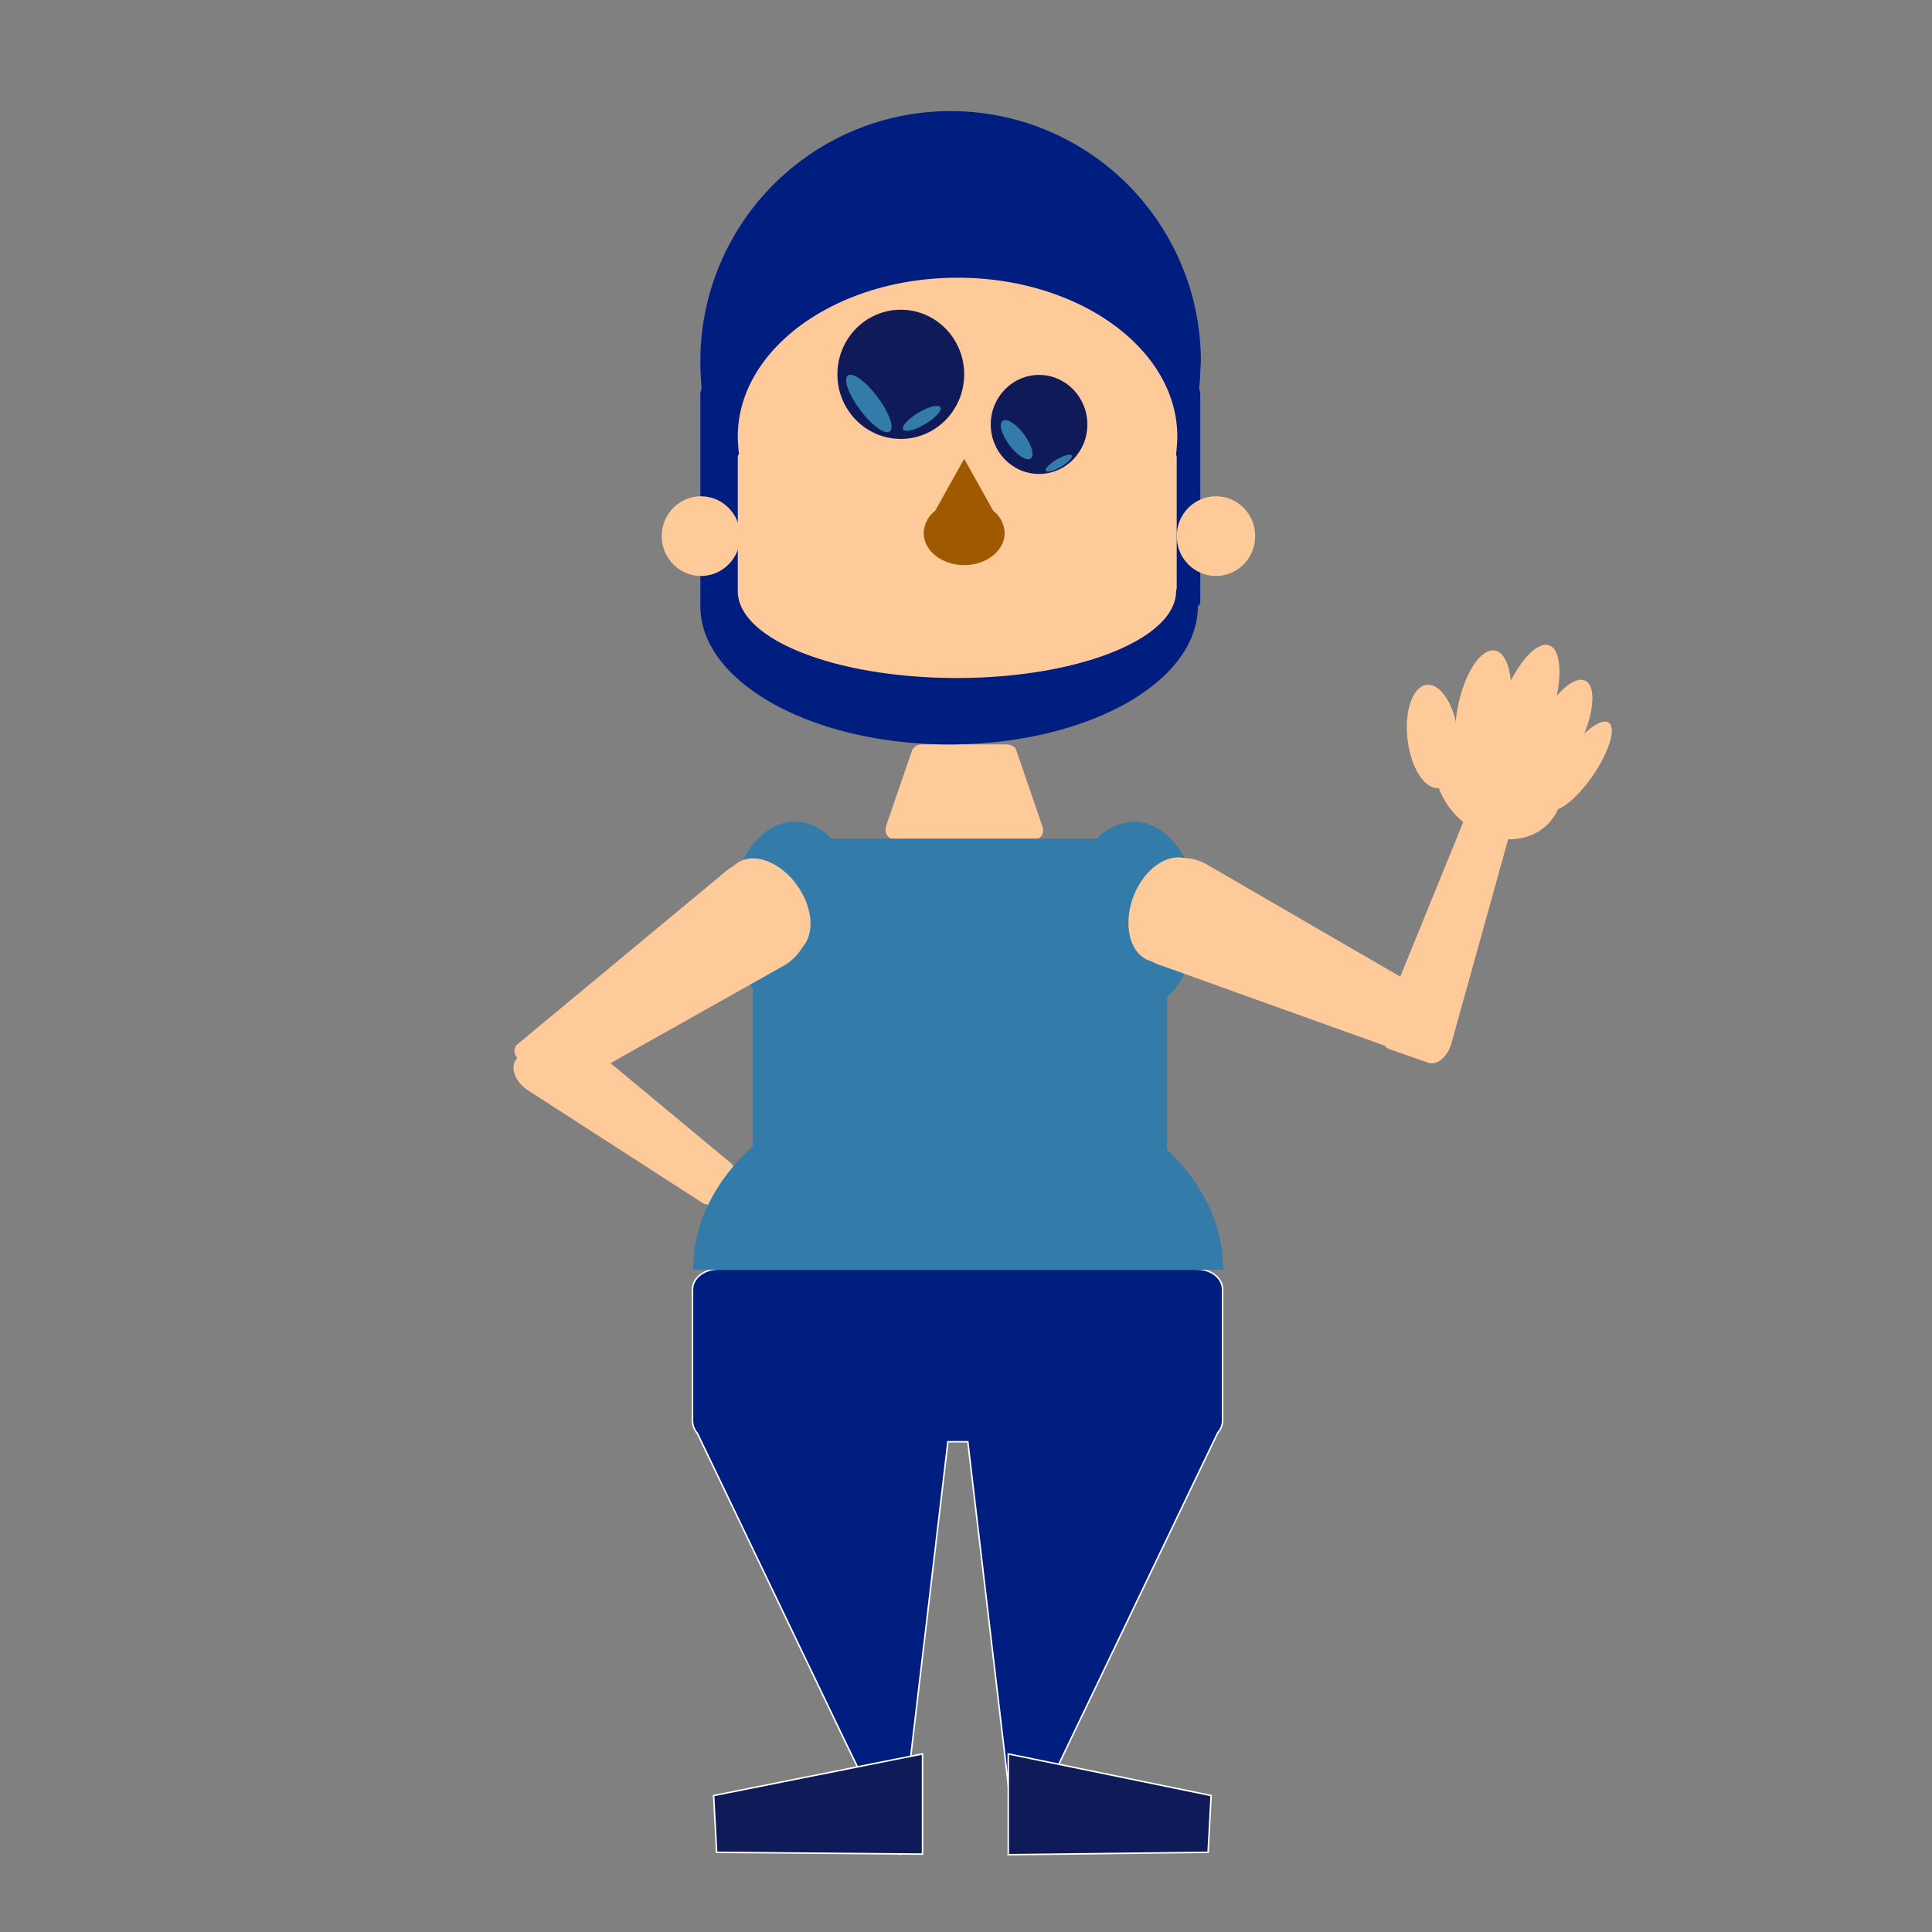 <svg id="Lag_1" data-name="Lag 1" xmlns="http://www.w3.org/2000/svg" width="320" height="320" viewBox="0 0 320 320"><rect x="0" y="0" width="320" height="320" fill="#808080" stroke="none"/><defs><style>.cls-1{fill:#ffca99;}.cls-2{fill:#337ba9;}.cls-3,.cls-6{fill:#001d80;}.cls-4{fill:#9f5a00;}.cls-5,.cls-7{fill:#0e1b58;}.cls-6,.cls-7{stroke:#fff;stroke-linecap:round;stroke-miterlimit:10;stroke-width:0.25px;}</style></defs><title>dreng</title><g id="Dreng"><path class="cls-1" d="M171.3,139H148.2c-1.2,0-1.8-1.1-1.4-2.3l4.3-12.5a1.77,1.77,0,0,1,1.6-.9h14c.7,0,1.5.4,1.6.9l4.3,12.5C173.1,137.9,172.5,139,171.3,139Z"/><path class="cls-2" d="M198.4,151.8c0-8.7-4.7-15.7-10.6-15.7a8.89,8.89,0,0,0-6.1,2.8h-44a8.31,8.31,0,0,0-6.1-2.8c-5.8,0-10.6,7-10.6,15.7a19.19,19.19,0,0,0,3.7,11.9v46.9a2.61,2.61,0,0,0,2.8,2.4h63a2.67,2.67,0,0,0,2.8-2.4V165.2C196.3,162.4,198.4,157.4,198.4,151.8Z"/><path class="cls-3" d="M198.8,99.6V65.2a2.35,2.35,0,0,0-.2-.8c.2-1.5.2-3.1.3-4.6a41.45,41.45,0,1,0-82.9.1c0,1.5.1,3,.2,4.5a2.35,2.35,0,0,0-.2.8v35.2c0,12.6,18.5,22.9,41.2,22.9s41.2-10.2,41.2-22.9h0A.91.91,0,0,0,198.8,99.6Z"/><path class="cls-1" d="M194.9,97.4V75.7c0-.2-.1-.3-.1-.5a28.25,28.25,0,0,0,.2-2.9C195,57.8,178.7,46,158.6,46s-36.4,11.8-36.4,26.3a28.25,28.25,0,0,0,.2,2.9.76.76,0,0,0-.2.5V97.9c0,8,16.2,14.4,36.3,14.4s36.3-6.5,36.3-14.4h0A4.33,4.33,0,0,0,194.9,97.4Z"/><path class="cls-4" d="M164.5,84.6l-2-3.6-2.8-5-2.8,5-2,3.6a4.84,4.84,0,0,0-1.9,3.7c0,2.9,3,5.3,6.7,5.3s6.7-2.4,6.7-5.3A4.84,4.84,0,0,0,164.5,84.6Z"/><ellipse class="cls-5" cx="172.1" cy="70.3" rx="8" ry="8.2"/><ellipse class="cls-5" cx="149.2" cy="62" rx="10.5" ry="10.7"/><ellipse class="cls-2" cx="152.68" cy="69.3" rx="3.6" ry="1.1" transform="translate(-13.99 87.6) rotate(-30.68)"/><ellipse class="cls-2" cx="143.9" cy="66.82" rx="1.8" ry="5.8" transform="translate(-11.3 99.74) rotate(-36.88)"/><ellipse class="cls-2" cx="175.38" cy="76.72" rx="2.5" ry="0.7" transform="translate(-14.69 99.49) rotate(-30.46)"/><ellipse class="cls-2" cx="168.39" cy="72.81" rx="1.5" ry="3.9" transform="translate(-10.05 115.42) rotate(-36.81)"/><ellipse class="cls-1" cx="116.1" cy="88.8" rx="6.5" ry="6.6"/><ellipse class="cls-1" cx="201.4" cy="88.8" rx="6.5" ry="6.6"/><path class="cls-1" d="M196,142.1c-3-.6-6.5,2-8.2,6.2-1.8,4.6-.8,9.4,2.3,10.7a1.42,1.42,0,0,0,.6.2,7.74,7.74,0,0,0,1.6.7l41.5,14.9a1.63,1.63,0,0,0,2-.6l3.2-6.9a1.64,1.64,0,0,0-.8-1.9l-38.1-22.1A8.14,8.14,0,0,0,196,142.1Z"/><path class="cls-1" d="M85.4,175.6l3.9-5.5c.9-1.3,3.3-1.1,5.1.4L121,192.6a2,2,0,0,1,.3,2.7l-2.4,3.4a1.9,1.9,0,0,1-2.6.5l-29-18.7C85.4,179.2,84.5,177,85.4,175.6Z"/><path class="cls-6" d="M202.5,213.6c0-1.9-1.9-3.4-4.3-3.4H119c-2.4,0-4.3,1.5-4.3,3.4v21.8a3.18,3.18,0,0,0,.8,2l24.6,51.3L149,307l2-17.4,6-50.8h3.3l6,50.8,2,17.4,8.8-18.4,24.6-51.3a3,3,0,0,0,.8-2V213.6Z"/><polygon class="cls-7" points="118.7 306.8 152.8 307.1 152.8 290.5 118.2 297.4 118.7 306.8"/><polygon class="cls-7" points="200.1 306.8 167 307.2 167 290.5 200.6 297.4 200.1 306.8"/><path class="cls-2" d="M114.8,210.3c0-17.8,19.6-32.3,43.9-32.3s43.9,14.5,43.9,32.3"/><path class="cls-1" d="M236.5,176l-6.3-2.2c-1.5-.5-2-2.9-1.1-5.1l13.2-32.4a1.93,1.93,0,0,1,2.4-1.1l3.9,1.4a2,2,0,0,1,1.2,2.4l-9.4,33.8C239.8,175,238,176.6,236.5,176Z"/><ellipse class="cls-1" cx="237.29" cy="121.99" rx="4.2" ry="8.6" transform="translate(-12.47 28.15) rotate(-6.62)"/><ellipse class="cls-1" cx="261.53" cy="126.88" rx="8.7" ry="2.8" transform="translate(8.8 270.49) rotate(-55.49)"/><ellipse class="cls-1" cx="258.23" cy="121.65" rx="9.9" ry="3.8" transform="translate(35.08 299.66) rotate(-63.81)"/><ellipse class="cls-1" cx="252.62" cy="118" rx="11.8" ry="4.3" transform="translate(56.3 315.99) rotate(-70.28)"/><ellipse class="cls-1" cx="245.69" cy="117.98" rx="10.4" ry="4.3" transform="translate(83.82 337.26) rotate(-79.22)"/><ellipse class="cls-1" cx="248.22" cy="128.51" rx="9.6" ry="11.4" transform="translate(-15.62 220.81) rotate(-46.65)"/><path class="cls-1" d="M132.9,156.9c2.1-2.3,1.7-6.7-.9-10.3-2.9-4-7.4-5.6-10.1-3.5-.2.1-.3.3-.5.4a7.1,7.1,0,0,0-1.4,1L85.9,172.8a1.5,1.5,0,0,0-.5,2l4.1,6.4a1.49,1.49,0,0,0,2,.3l38.4-21.6A8.57,8.57,0,0,0,132.9,156.9Z"/></g></svg>
